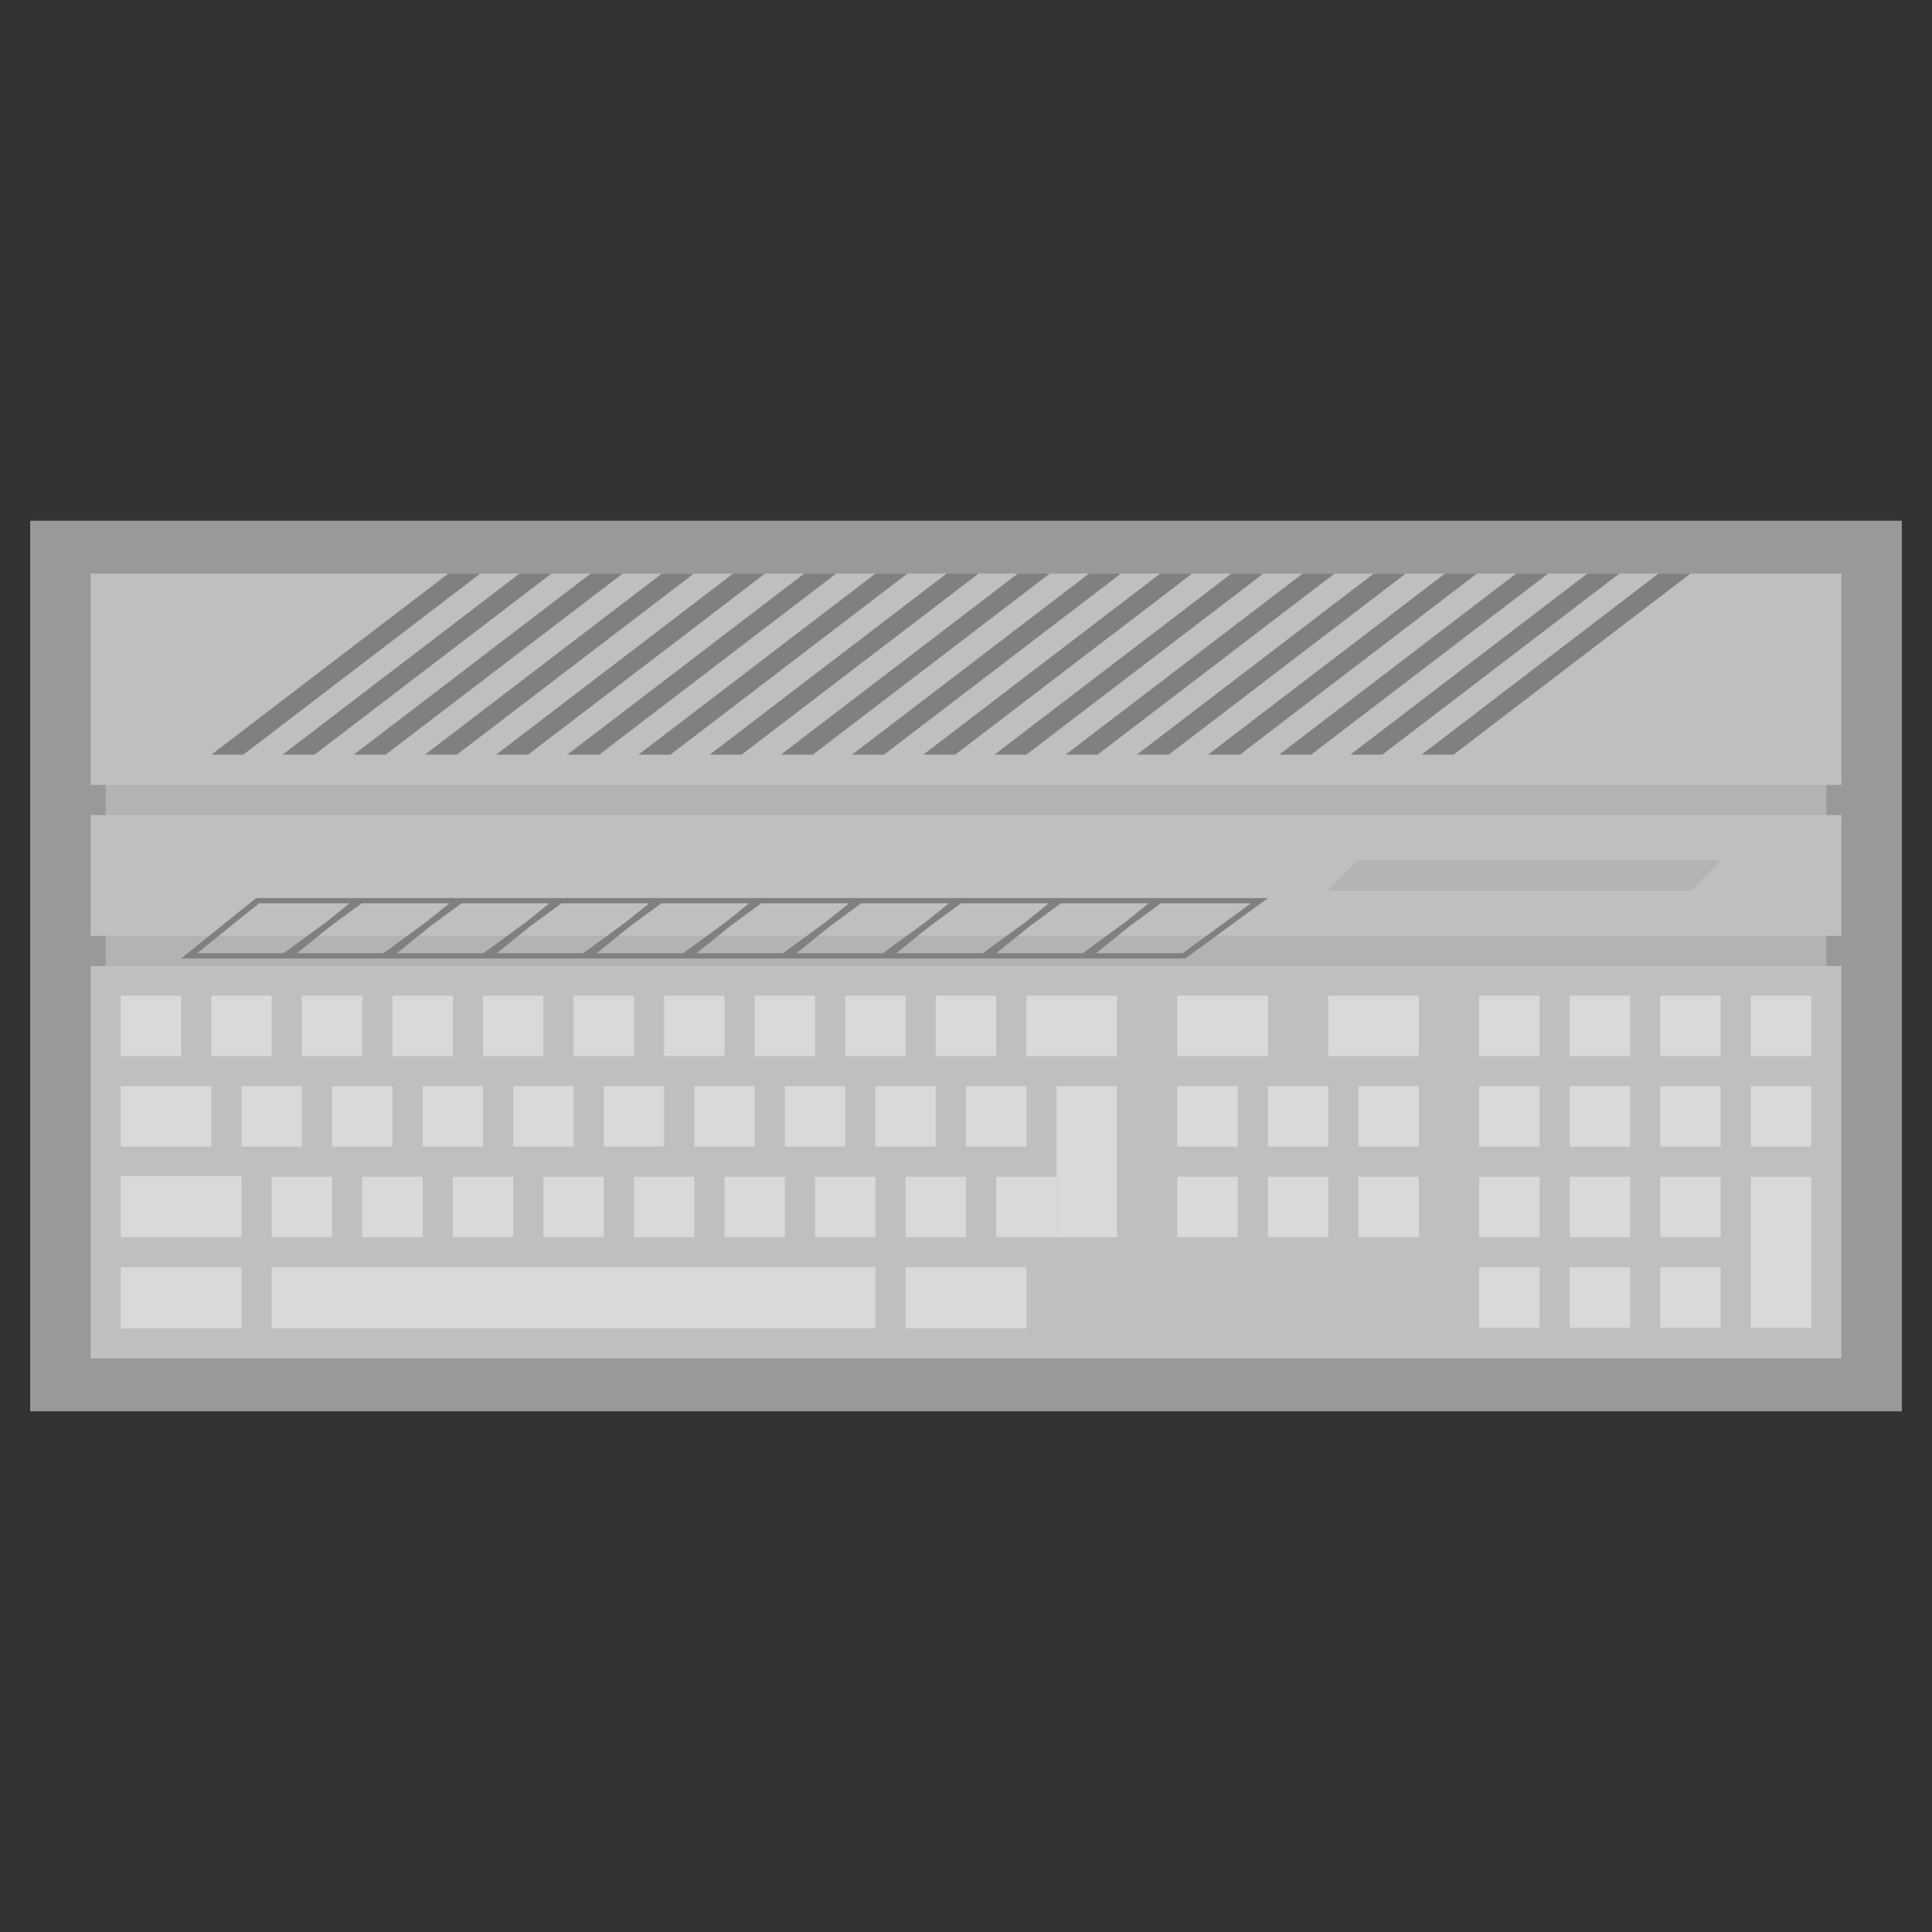 <?xml version="1.0" encoding="UTF-8" standalone="no"?>
<svg
   xmlns:dc="http://purl.org/dc/elements/1.1/"
   xmlns:cc="http://creativecommons.org/ns#"
   xmlns:rdf="http://www.w3.org/1999/02/22-rdf-syntax-ns#"
   xmlns:svg="http://www.w3.org/2000/svg"
   xmlns="http://www.w3.org/2000/svg"
   viewBox="0 0 320 320"
   height="320"
   width="320"
   xml:space="preserve"
   version="1.1"
   id="svg2"><rect x="0" y="0" width="320" height="320" fill="#333333" stroke="none"/><defs
     id="defs6"><clipPath
       id="clipPath16"
       clipPathUnits="userSpaceOnUse"><path
         id="path18"
         d="M 0,256 256,256 256,0 0,0 0,256 Z" /></clipPath><clipPath
       id="clipPath24"
       clipPathUnits="userSpaceOnUse"><path
         id="path26"
         d="M 4,187 252,187 252,69 4,69 4,187 Z" /></clipPath></defs><g
     transform="matrix(1.25,0,0,-1.25,0,320)"
     id="g10"><g
       id="g12"><g
         clip-path="url(#clipPath16)"
         id="g14"><g
           id="g20"><g
             id="g22" /><g
             id="g28"><g
               style="opacity:0.5"
               id="g30"
               clip-path="url(#clipPath24)"><path
                 id="path32"
                 style="fill:#ffffff;fill-opacity:1;fill-rule:nonzero;stroke:none"
                 d="m 4,69 248,0 0,118 L 4,187 4,69 Z" /></g></g></g></g></g><path
       id="path34"
       style="fill:#b3b3b3;fill-opacity:1;fill-rule:nonzero;stroke:none"
       d="m 242,125.501 -228,0 0,30.499 228,0 0,-30.499 z" /><path
       id="path36"
       style="fill:#bfbfbf;fill-opacity:1;fill-rule:nonzero;stroke:none"
       d="m 244,152 -232,0 0,28 232,0 0,-28 z" /><g
       transform="translate(244,128)"
       id="g38"><path
         id="path40"
         style="fill:#bfbfbf;fill-opacity:1;fill-rule:nonzero;stroke:none"
         d="M 0,0 -218.407,0 -232,0 l 0,-52 232,0 0,52 z" /></g><g
       transform="translate(32.233,156)"
       id="g42"><path
         id="path44"
         style="fill:#808080;fill-opacity:1;fill-rule:nonzero;stroke:none"
         d="M 0,0 31.408,24 27.175,24 -4.233,0 0,0 Z" /></g><g
       transform="translate(41.666,156)"
       id="g46"><path
         id="path48"
         style="fill:#808080;fill-opacity:1;fill-rule:nonzero;stroke:none"
         d="M 0,0 31.408,24 27.175,24 -4.233,0 0,0 Z" /></g><g
       transform="translate(51.099,156)"
       id="g50"><path
         id="path52"
         style="fill:#808080;fill-opacity:1;fill-rule:nonzero;stroke:none"
         d="M 0,0 31.408,24 27.175,24 -4.233,0 0,0 Z" /></g><g
       transform="translate(60.532,156)"
       id="g54"><path
         id="path56"
         style="fill:#808080;fill-opacity:1;fill-rule:nonzero;stroke:none"
         d="M 0,0 31.408,24 27.175,24 -4.233,0 0,0 Z" /></g><g
       transform="translate(69.964,156)"
       id="g58"><path
         id="path60"
         style="fill:#808080;fill-opacity:1;fill-rule:nonzero;stroke:none"
         d="M 0,0 31.408,24 27.175,24 -4.233,0 0,0 Z" /></g><g
       transform="translate(79.397,156)"
       id="g62"><path
         id="path64"
         style="fill:#808080;fill-opacity:1;fill-rule:nonzero;stroke:none"
         d="M 0,0 31.408,24 27.175,24 -4.233,0 0,0 Z" /></g><g
       transform="translate(88.83,156)"
       id="g66"><path
         id="path68"
         style="fill:#808080;fill-opacity:1;fill-rule:nonzero;stroke:none"
         d="M 0,0 31.408,24 27.175,24 -4.233,0 0,0 Z" /></g><g
       transform="translate(98.263,156)"
       id="g70"><path
         id="path72"
         style="fill:#808080;fill-opacity:1;fill-rule:nonzero;stroke:none"
         d="M 0,0 31.408,24 27.175,24 -4.233,0 0,0 Z" /></g><g
       transform="translate(107.696,156)"
       id="g74"><path
         id="path76"
         style="fill:#808080;fill-opacity:1;fill-rule:nonzero;stroke:none"
         d="M 0,0 31.408,24 27.175,24 -4.233,0 0,0 Z" /></g><g
       transform="translate(117.129,156)"
       id="g78"><path
         id="path80"
         style="fill:#808080;fill-opacity:1;fill-rule:nonzero;stroke:none"
         d="M 0,0 31.408,24 27.175,24 -4.233,0 0,0 Z" /></g><g
       transform="translate(126.562,156)"
       id="g82"><path
         id="path84"
         style="fill:#808080;fill-opacity:1;fill-rule:nonzero;stroke:none"
         d="M 0,0 31.408,24 27.175,24 -4.233,0 0,0 Z" /></g><g
       transform="translate(135.995,156)"
       id="g86"><path
         id="path88"
         style="fill:#808080;fill-opacity:1;fill-rule:nonzero;stroke:none"
         d="M 0,0 31.408,24 27.175,24 -4.233,0 0,0 Z" /></g><g
       transform="translate(145.428,156)"
       id="g90"><path
         id="path92"
         style="fill:#808080;fill-opacity:1;fill-rule:nonzero;stroke:none"
         d="M 0,0 31.408,24 27.175,24 -4.233,0 0,0 Z" /></g><g
       transform="translate(154.86,156)"
       id="g94"><path
         id="path96"
         style="fill:#808080;fill-opacity:1;fill-rule:nonzero;stroke:none"
         d="M 0,0 31.408,24 27.175,24 -4.233,0 0,0 Z" /></g><g
       transform="translate(164.293,156)"
       id="g98"><path
         id="path100"
         style="fill:#808080;fill-opacity:1;fill-rule:nonzero;stroke:none"
         d="M 0,0 31.408,24 27.175,24 -4.233,0 0,0 Z" /></g><g
       transform="translate(173.726,156)"
       id="g102"><path
         id="path104"
         style="fill:#808080;fill-opacity:1;fill-rule:nonzero;stroke:none"
         d="M 0,0 31.408,24 27.175,24 -4.233,0 0,0 Z" /></g><g
       transform="translate(183.159,156)"
       id="g106"><path
         id="path108"
         style="fill:#808080;fill-opacity:1;fill-rule:nonzero;stroke:none"
         d="M 0,0 31.408,24 27.175,24 -4.233,0 0,0 Z" /></g><g
       transform="translate(192.592,156)"
       id="g110"><path
         id="path112"
         style="fill:#808080;fill-opacity:1;fill-rule:nonzero;stroke:none"
         d="M 0,0 31.408,24 27.175,24 -4.233,0 0,0 Z" /></g><path
       id="path114"
       style="fill:#bfbfbf;fill-opacity:1;fill-rule:nonzero;stroke:none"
       d="m 244,148 -232,0 0,-16 232,0 0,16 z" /><g
       transform="translate(156.706,129.691)"
       id="g116"><path
         id="path118"
         style="fill:#808080;fill-opacity:1;fill-rule:nonzero;stroke:none"
         d="m 0,0 -11.471,0 4.556,3.668 4.028,2.949 11.926,0 L 0,0 Z m -13.236,0 -11.472,0 4.555,3.667 4.03,2.95 11.621,0 L -7.551,4.162 -13.236,0 Z m -13.237,0 -11.471,0 4.556,3.668 4.029,2.949 11.621,0 L -20.789,4.161 -26.473,0 Z m -13.236,0 -11.471,0 4.556,3.668 4.028,2.949 11.622,0 -3.05,-2.455 L -39.709,0 Z m -13.236,0 -11.472,0 4.555,3.667 4.03,2.95 11.621,0 L -47.26,4.162 -52.945,0 Z m -13.237,0 -11.471,0 4.556,3.668 4.029,2.949 11.621,0 L -60.498,4.161 -66.182,0 Z m -13.236,0 -11.471,0 4.556,3.668 4.028,2.949 11.622,0 -3.05,-2.455 L -79.418,0 Z m -13.236,0 -11.472,0 4.555,3.667 4.03,2.95 11.621,0 L -86.969,4.162 -92.654,0 Z m -13.237,0 -11.471,0 4.556,3.668 4.029,2.949 11.621,0 -3.051,-2.456 L -105.891,0 Z m -13.236,0 -11.471,0 8.218,6.617 11.988,0 -3.05,-2.455 L -119.127,0 Z m -3.643,7.309 -9.936,-8 133.071,0 10.929,8 -134.064,0 z" /></g><g
       transform="translate(176,138)"
       id="g120"><path
         id="path122"
         style="fill:#b3b3b3;fill-opacity:1;fill-rule:nonzero;stroke:none"
         d="M 0,0 3.805,4 52,4 48.119,0 0,0 Z" /></g><path
       id="path124"
       style="fill:#d9d9d9;fill-opacity:1;fill-rule:nonzero;stroke:none"
       d="m 24,116.075 -8,0 0,8 8,0 0,-8 z" /><path
       id="path126"
       style="fill:#d9d9d9;fill-opacity:1;fill-rule:nonzero;stroke:none"
       d="m 28,104.075 -12,0 0,8 12,0 0,-8 z" /><path
       id="path128"
       style="fill:#d9d9d9;fill-opacity:1;fill-rule:nonzero;stroke:none"
       d="m 36,116.075 -8,0 0,8 8,0 0,-8 z" /><path
       id="path130"
       style="fill:#d9d9d9;fill-opacity:1;fill-rule:nonzero;stroke:none"
       d="m 40,104.075 -8,0 0,8 8,0 0,-8 z" /><path
       id="path132"
       style="fill:#d9d9d9;fill-opacity:1;fill-rule:nonzero;stroke:none"
       d="m 44,92.075 -8,0 0,8 8,0 0,-8 z" /><path
       id="path134"
       style="fill:#d9d9d9;fill-opacity:1;fill-rule:nonzero;stroke:none"
       d="m 56,92.075 -8,0 0,8 8,0 0,-8 z" /><path
       id="path136"
       style="fill:#d9d9d9;fill-opacity:1;fill-rule:nonzero;stroke:none"
       d="m 68,92.075 -8,0 0,8 8,0 0,-8 z" /><path
       id="path138"
       style="fill:#d9d9d9;fill-opacity:1;fill-rule:nonzero;stroke:none"
       d="m 80,92.075 -8,0 0,8 8,0 0,-8 z" /><path
       id="path140"
       style="fill:#d9d9d9;fill-opacity:1;fill-rule:nonzero;stroke:none"
       d="m 92,92.075 -8,0 0,8 8,0 0,-8 z" /><path
       id="path142"
       style="fill:#d9d9d9;fill-opacity:1;fill-rule:nonzero;stroke:none"
       d="m 104,92.075 -8,0 0,8 8,0 0,-8 z" /><path
       id="path144"
       style="fill:#d9d9d9;fill-opacity:1;fill-rule:nonzero;stroke:none"
       d="m 116,92.075 -8,0 0,8 8,0 0,-8 z" /><path
       id="path146"
       style="fill:#d9d9d9;fill-opacity:1;fill-rule:nonzero;stroke:none"
       d="m 128,92.075 -8,0 0,8 8,0 0,-8 z" /><path
       id="path148"
       style="fill:#d9d9d9;fill-opacity:1;fill-rule:nonzero;stroke:none"
       d="m 140,92.075 -8,0 0,8 8,0 0,-8 z" /><path
       id="path150"
       style="fill:#d9d9d9;fill-opacity:1;fill-rule:nonzero;stroke:none"
       d="m 52,104.075 -8,0 0,8 8,0 0,-8 z" /><path
       id="path152"
       style="fill:#d9d9d9;fill-opacity:1;fill-rule:nonzero;stroke:none"
       d="m 64,104.075 -8,0 0,8 8,0 0,-8 z" /><path
       id="path154"
       style="fill:#d9d9d9;fill-opacity:1;fill-rule:nonzero;stroke:none"
       d="m 76,104.075 -8,0 0,8 8,0 0,-8 z" /><path
       id="path156"
       style="fill:#d9d9d9;fill-opacity:1;fill-rule:nonzero;stroke:none"
       d="m 88,104.075 -8,0 0,8 8,0 0,-8 z" /><path
       id="path158"
       style="fill:#d9d9d9;fill-opacity:1;fill-rule:nonzero;stroke:none"
       d="m 100,104.075 -8,0 0,8 8,0 0,-8 z" /><path
       id="path160"
       style="fill:#d9d9d9;fill-opacity:1;fill-rule:nonzero;stroke:none"
       d="m 112,104.075 -8,0 0,8 8,0 0,-8 z" /><path
       id="path162"
       style="fill:#d9d9d9;fill-opacity:1;fill-rule:nonzero;stroke:none"
       d="m 124,104.075 -8,0 0,8 8,0 0,-8 z" /><path
       id="path164"
       style="fill:#d9d9d9;fill-opacity:1;fill-rule:nonzero;stroke:none"
       d="m 136,104.075 -8,0 0,8 8,0 0,-8 z" /><path
       id="path166"
       style="fill:#d9d9d9;fill-opacity:1;fill-rule:nonzero;stroke:none"
       d="m 164,104.075 -8,0 0,8 8,0 0,-8 z" /><path
       id="path168"
       style="fill:#d9d9d9;fill-opacity:1;fill-rule:nonzero;stroke:none"
       d="m 204,116.075 -8,0 0,8 8,0 0,-8 z" /><path
       id="path170"
       style="fill:#d9d9d9;fill-opacity:1;fill-rule:nonzero;stroke:none"
       d="m 216,116.075 -8,0 0,8 8,0 0,-8 z" /><path
       id="path172"
       style="fill:#d9d9d9;fill-opacity:1;fill-rule:nonzero;stroke:none"
       d="m 228,116.075 -8,0 0,8 8,0 0,-8 z" /><path
       id="path174"
       style="fill:#d9d9d9;fill-opacity:1;fill-rule:nonzero;stroke:none"
       d="m 240,116.075 -8,0 0,8 8,0 0,-8 z" /><path
       id="path176"
       style="fill:#d9d9d9;fill-opacity:1;fill-rule:nonzero;stroke:none"
       d="m 204,104.075 -8,0 0,8 8,0 0,-8 z" /><path
       id="path178"
       style="fill:#d9d9d9;fill-opacity:1;fill-rule:nonzero;stroke:none"
       d="m 216,104.075 -8,0 0,8 8,0 0,-8 z" /><path
       id="path180"
       style="fill:#d9d9d9;fill-opacity:1;fill-rule:nonzero;stroke:none"
       d="m 228,104.075 -8,0 0,8 8,0 0,-8 z" /><path
       id="path182"
       style="fill:#d9d9d9;fill-opacity:1;fill-rule:nonzero;stroke:none"
       d="m 240,104.075 -8,0 0,8 8,0 0,-8 z" /><path
       id="path184"
       style="fill:#d9d9d9;fill-opacity:1;fill-rule:nonzero;stroke:none"
       d="m 204,92.075 -8,0 0,8 8,0 0,-8 z" /><path
       id="path186"
       style="fill:#d9d9d9;fill-opacity:1;fill-rule:nonzero;stroke:none"
       d="m 216,92.075 -8,0 0,8 8,0 0,-8 z" /><path
       id="path188"
       style="fill:#d9d9d9;fill-opacity:1;fill-rule:nonzero;stroke:none"
       d="m 228,92.075 -8,0 0,8 8,0 0,-8 z" /><path
       id="path190"
       style="fill:#d9d9d9;fill-opacity:1;fill-rule:nonzero;stroke:none"
       d="m 204,80.075 -8,0 0,8 8,0 0,-8 z" /><path
       id="path192"
       style="fill:#d9d9d9;fill-opacity:1;fill-rule:nonzero;stroke:none"
       d="m 216,80.075 -8,0 0,8 8,0 0,-8 z" /><path
       id="path194"
       style="fill:#d9d9d9;fill-opacity:1;fill-rule:nonzero;stroke:none"
       d="m 228,80.075 -8,0 0,8 8,0 0,-8 z" /><path
       id="path196"
       style="fill:#d9d9d9;fill-opacity:1;fill-rule:nonzero;stroke:none"
       d="m 240,80.075 -8,0 0,20 8,0 0,-20 z" /><path
       id="path198"
       style="fill:#d9d9d9;fill-opacity:1;fill-rule:nonzero;stroke:none"
       d="m 176,104.075 -8,0 0,8 8,0 0,-8 z" /><path
       id="path200"
       style="fill:#d9d9d9;fill-opacity:1;fill-rule:nonzero;stroke:none"
       d="m 188,104.075 -8,0 0,8 8,0 0,-8 z" /><path
       id="path202"
       style="fill:#d9d9d9;fill-opacity:1;fill-rule:nonzero;stroke:none"
       d="m 164,92.075 -8,0 0,8 8,0 0,-8 z" /><path
       id="path204"
       style="fill:#d9d9d9;fill-opacity:1;fill-rule:nonzero;stroke:none"
       d="m 176,92.075 -8,0 0,8 8,0 0,-8 z" /><path
       id="path206"
       style="fill:#d9d9d9;fill-opacity:1;fill-rule:nonzero;stroke:none"
       d="m 188,92.075 -8,0 0,8 8,0 0,-8 z" /><path
       id="path208"
       style="fill:#d9d9d9;fill-opacity:1;fill-rule:nonzero;stroke:none"
       d="m 148,92.075 -8,0 0,20 8,0 0,-20 z" /><path
       id="path210"
       style="fill:#d9d9d9;fill-opacity:1;fill-rule:nonzero;stroke:none"
       d="m 48,116.075 -8,0 0,8 8,0 0,-8 z" /><path
       id="path212"
       style="fill:#d9d9d9;fill-opacity:1;fill-rule:nonzero;stroke:none"
       d="m 60,116.075 -8,0 0,8 8,0 0,-8 z" /><path
       id="path214"
       style="fill:#d9d9d9;fill-opacity:1;fill-rule:nonzero;stroke:none"
       d="m 72,116.075 -8,0 0,8 8,0 0,-8 z" /><path
       id="path216"
       style="fill:#d9d9d9;fill-opacity:1;fill-rule:nonzero;stroke:none"
       d="m 84,116.075 -8,0 0,8 8,0 0,-8 z" /><path
       id="path218"
       style="fill:#d9d9d9;fill-opacity:1;fill-rule:nonzero;stroke:none"
       d="m 96,116.075 -8,0 0,8 8,0 0,-8 z" /><path
       id="path220"
       style="fill:#d9d9d9;fill-opacity:1;fill-rule:nonzero;stroke:none"
       d="m 108,116.075 -8,0 0,8 8,0 0,-8 z" /><path
       id="path222"
       style="fill:#d9d9d9;fill-opacity:1;fill-rule:nonzero;stroke:none"
       d="m 120,116.075 -8,0 0,8 8,0 0,-8 z" /><path
       id="path224"
       style="fill:#d9d9d9;fill-opacity:1;fill-rule:nonzero;stroke:none"
       d="m 132,116.075 -8,0 0,8 8,0 0,-8 z" /><path
       id="path226"
       style="fill:#d9d9d9;fill-opacity:1;fill-rule:nonzero;stroke:none"
       d="m 148,116.075 -12,0 0,8 12,0 0,-8 z" /><path
       id="path228"
       style="fill:#d9d9d9;fill-opacity:1;fill-rule:nonzero;stroke:none"
       d="m 168,116.075 -12,0 0,8 12,0 0,-8 z" /><path
       id="path230"
       style="fill:#d9d9d9;fill-opacity:1;fill-rule:nonzero;stroke:none"
       d="m 188,116.075 -12,0 0,8 12,0 0,-8 z" /><path
       id="path232"
       style="fill:#d9d9d9;fill-opacity:1;fill-rule:nonzero;stroke:none"
       d="m 32,92.075 -16,0 0,8.075 16,0 0,-8.075 z" /><path
       id="path234"
       style="fill:#d9d9d9;fill-opacity:1;fill-rule:nonzero;stroke:none"
       d="m 32,80 -16,0 0,8.075 16,0 L 32,80 Z" /><path
       id="path236"
       style="fill:#d9d9d9;fill-opacity:1;fill-rule:nonzero;stroke:none"
       d="m 136,80 -16,0 0,8.075 16,0 0,-8.075 z" /><path
       id="path238"
       style="fill:#d9d9d9;fill-opacity:1;fill-rule:nonzero;stroke:none"
       d="m 116,80 -80,0 0,8.075 80,0 0,-8.075 z" /></g></svg>